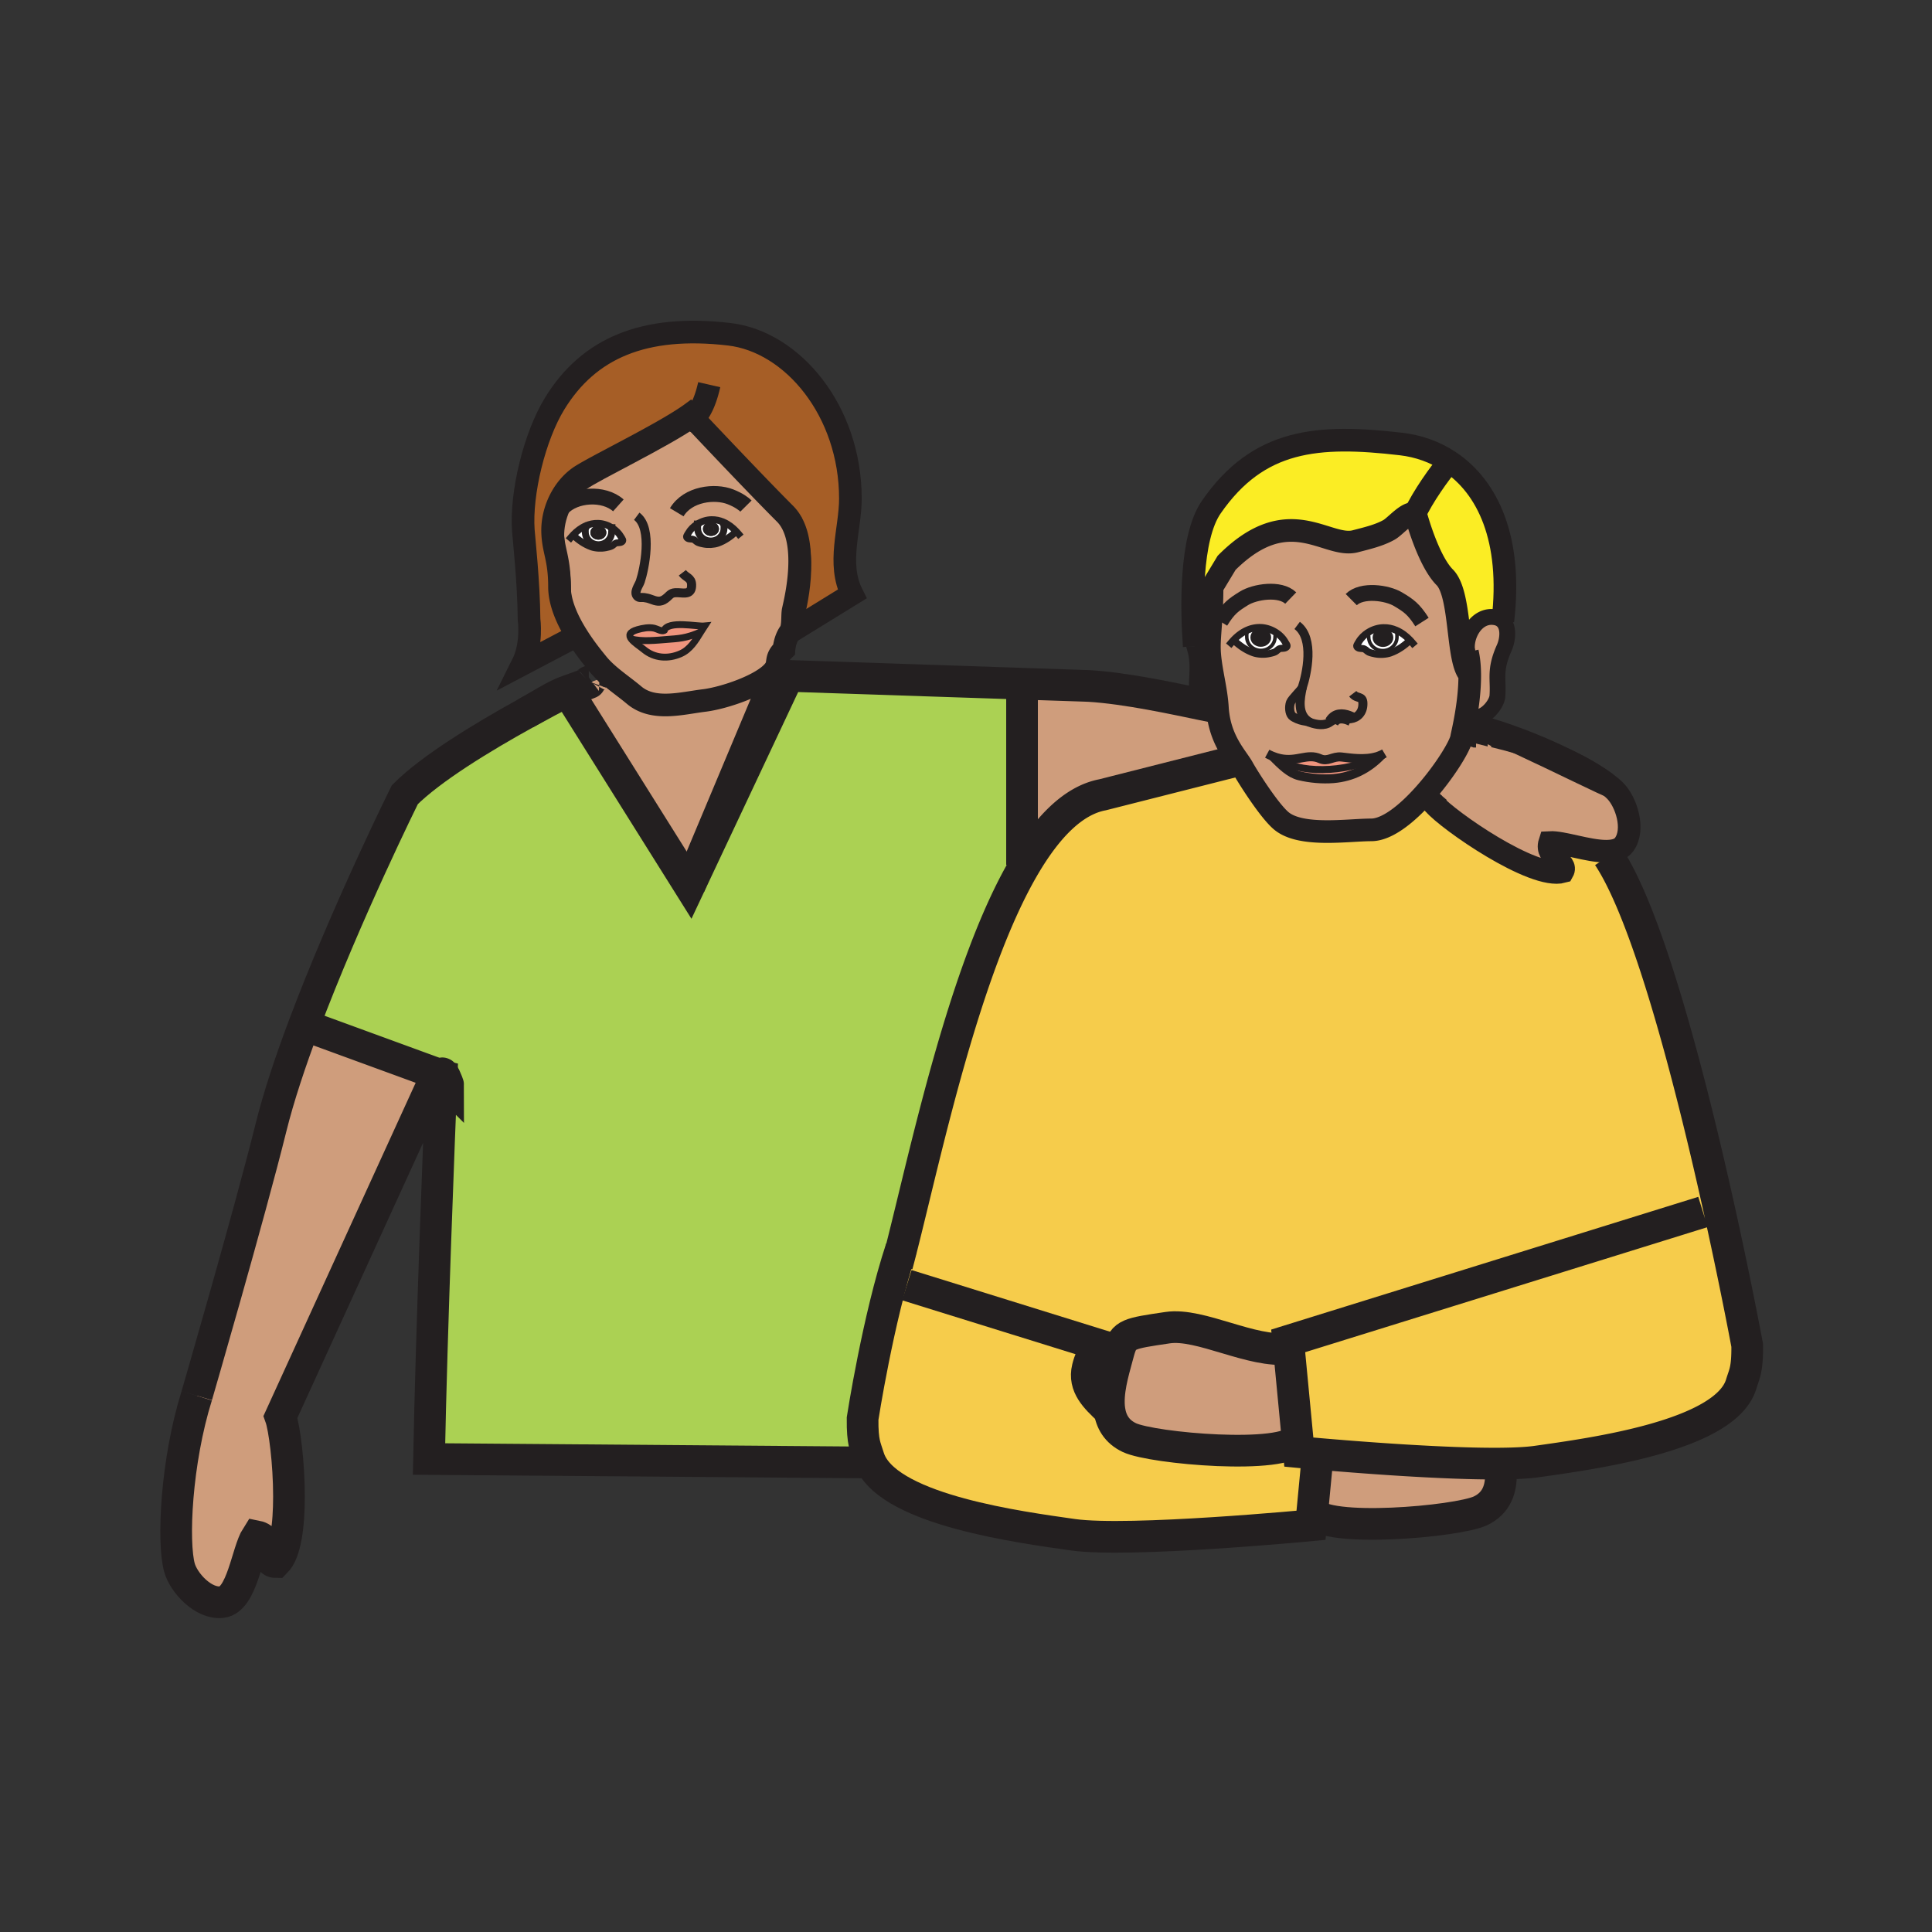 <?xml version="1.0"?><svg xmlns="http://www.w3.org/2000/svg" width="853.64" height="853.644" viewBox="0 0 853.64 853.644" overflow="visible"><rect x="0" y="0" width="853.64" height="853.644" fill="#333333" stroke="none"/><path d="M488.86 595.25c-3.63.03-6.62 2.39-8.28 9.18-1.97 8.03 3.68 13.28 9.28 18.54l.319-.05c.73 5.13 3.181 9.61 8.83 12.28 10.19 4.81 68.99 9.91 74.3.479l-3.8-39.81c-16.43 2.07-39.109-11.42-53.62-9.25-17.409 2.57-19.33 2.85-21.43 9.97-1.959-.829-3.859-1.349-5.599-1.339zm-90.57-43.63c10.91-42.93 27.89-123.94 54.26-168.87 10.101-17.2 21.57-29.11 34.61-31.58L546 336.25l.77-.57c.931 1.33 1.73 2.48 2.29 3.49 2.171 3.95 11.591 18.88 17.011 23.46 8.71 7.37 29.6 4.04 39.79 4.04 7.08 0 15.939-7.24 23.489-15.72l4.301 4.3c6.02 7.09 43.869 33.51 56.84 29.9 2.5-4.39-7.891-6.26-5.771-12.9 5.63-.31 16.88 3.86 24.95 3.86l.94 2.25c29.69 44.74 61.38 216.08 61.38 216.08.12 10.859-1.28 12.56-2.66 17.14-6.96 22.91-66 30.729-90.311 34.189-4.039.57-9.52.841-15.88.9h-.02c-25.16.24-64-2.85-80.9-4.32l-.3 3.761-2.09 21.92-.57 5.92s-80.24 7.67-105.14 4.17c-23.5-3.34-79.43-10.76-89.44-31.93-.35-.74-.65-1.49-.88-2.261-1.38-4.58-2.78-6.279-2.67-17.14 0 0 6.81-44.18 17.07-75.19l.091.021z" fill="#f6cc4b"></path><path d="M652.18 323.29c-.12-.04-.29-.08-.399-.1-.011-.01-.03-.01-.04-.01.01.01.02.01.04.01.05.02.12.04.22.06.05.01.09.02.12.03.019 0 .039.01.059.01zm-18.53 31.96l-4.301-4.3c8.851-9.89 15.95-21.47 16.471-25.16.06-.45.649-2.91 1.34-6.51 2.92.69 5.84 1.48 8.76 2.33 3.561 1.41 8.73 3.72 14.49 6.38 17.85 8.27 41.439 19.98 40.63 19.12 1.04.81 1.91 1.57 2.62 2.29 4.899 4.93 8.84 17.11 3.96 23.74-1.47 2.04-4.021 2.84-7.12 2.95-.27.01-.55.02-.83.02-8.07 0-19.32-4.17-24.95-3.86-2.12 6.64 8.271 8.51 5.771 12.9-12.971 3.61-50.821-22.81-56.841-29.9z" fill="#cf9d7c" class="aac-skin-fill"></path><path d="M711.04 347.11c.81.86-22.78-10.85-40.63-19.12 9.54 2.75 17.34 5.75 23.83 8.87 6.49 3.33 11.92 6.6 15.689 9.4.37.27.721.54 1.051.8.02.02.04.03.06.05z" fill="#cf9d7c" class="aac-skin-fill"></path><path d="M709.93 346.26c-3.77-2.8-9.199-6.07-15.689-9.4 6.369 3.06 11.469 6.23 15.689 9.4zM694.24 336.86c-6.49-3.12-14.29-6.12-23.83-8.87-5.76-2.66-10.93-4.97-14.49-6.38 13.93 4.06 27.58 9.75 38.32 15.25zM664.02 274.39c2.931 2.9 2.07 8.65.61 11.88-4.49 10.01-2.439 13.7-3.01 21.33-.33 4.26-7.87 13.2-13.71 7.46.82-5.02 1.54-11.18 1.479-17.12-.029-3.42-.33-6.76-1.02-9.77a.357.357 0 0 1-.021-.1c-1.38-6.55 3.771-16.83 12.301-15.34 1.461.25 2.561.84 3.371 1.66z" fill="#cf9d7c" class="aac-skin-fill"></path><path d="M648.37 288.17c.689 3.01.99 6.35 1.02 9.77-5.899-5.89-3.54-35.34-11.029-42.84-7.49-7.5-12.851-27.84-12.851-27.84a2.223 2.223 0 0 0-.35-.18c3.1-7.02 11.14-18.51 15.29-23.12l.02-.03c16.79 11.16 27.83 34.13 23.55 70.46-.81-.82-1.909-1.41-3.369-1.66-8.53-1.49-13.681 8.79-12.301 15.34 0 .03.01.07.02.1z" fill="#fbed24"></path><path d="M663.18 650.87c.17 6.89-1.84 13.27-9.05 16.68-10.21 4.811-69.01 9.91-74.3.48l2.09-21.92.3-3.761c16.9 1.471 55.74 4.561 80.9 4.32h.02l.04 4.201zM652.18 323.29c-.02 0-.04-.01-.06-.01-.03-.01-.07-.02-.12-.03-.1-.02-.17-.04-.22-.06.11.02.28.06.4.1zM651.74 323.18c.01 0 .029 0 .04.01-.02 0-.03 0-.04-.01zM623.07 282.89c-1.79-1.88-3.86-3.45-6.17-4.43-1.75-.76-3.631-1.17-5.631-1.12-2.319.05-4.67.8-6.68 2.05 0 .01-.01.01-.01.01-1.78 1.1-3.29 2.59-4.28 4.33-.59 1.07-1.399 1.8-.34 2.44.88.56 1.96.16 2.91.61.649.3 1.229 1.03 1.91 1.35.819.37 1.899.59 2.79.78 2.06.42 4.79.29 6.79-.41 3.27-1.17 6.109-3.2 8.569-5.48l.142-.13zm-34.09 35.34c1.899-.95 3.529-.78 6.64-.64.37.02.75.01 1.13-.04-2.44-1.13-5.74-1.84-7.77.68zm-10.08 1c-6.131-3.21-4.42-10.96-3.521-15.38-.01.02-.01.04-.02.06-.25.78-4.66 5.05-5.16 6.45-.69 1.95-.45 4.77.649 5.91.92.94 3.62 1.96 4.771 2.14 1.201.18 1.911.31 3.281.82zm-16.73 14.86c4.16 4.16 7.7 7.67 11.87 8.67 4.81 1.16 10.29 1.66 15.18 1.24 8.09-.7 15.33-4.14 21.351-10.54-.63.31-1.29.56-1.96.77-.011 0-.011.01-.021.01-5.62 1.78-12.12.63-15.899.23-3.91-.42-5.931 2.31-9.48.72-5.56-2.48-10.1 1.56-17.53 0a19.193 19.193 0 0 1-3.511-1.1zm-23.91-17.96c-.17-1.1-.29-2.26-.359-3.46-.391-6.63-2.091-13.28-2.98-19.76-.34-2.4-.56-4.78-.56-7.13 0-6.04 1.18-13.13 1.18-26.44l6.44-10.67c27.569-27.57 44.159-6.15 56.89-9.52 4.91-1.29 10.36-2.51 14.87-5.04 2.89-1.63 8.25-8.29 11.42-7.03.12.05.24.11.35.18 0 0 5.36 20.34 12.851 27.84 7.489 7.5 5.13 36.95 11.029 42.84.061 5.94-.659 12.1-1.479 17.12-.25 1.53-.5 2.95-.75 4.22-.69 3.6-1.28 6.06-1.34 6.51-.521 3.69-7.62 15.27-16.471 25.16-7.55 8.48-16.409 15.72-23.489 15.72-10.19 0-31.08 3.33-39.79-4.04-5.42-4.58-14.84-19.51-17.011-23.46-.56-1.01-1.359-2.16-2.29-3.49-2.971-4.25-7.191-10.34-8.511-19.55zm6.79-33.31l.141.13c2.46 2.28 5.29 4.31 8.579 5.47 1.98.71 4.721.84 6.79.41.881-.18 1.971-.4 2.78-.78.68-.31 1.271-1.05 1.9-1.35.96-.44 2.029-.05 2.92-.6 1.05-.65.26-1.38-.34-2.44-.98-1.74-2.5-3.24-4.28-4.34-2.021-1.25-4.37-2.01-6.68-2.06-2-.04-3.891.37-5.63 1.11-2.32.99-4.4 2.57-6.18 4.45z" fill="#cf9d7c" class="aac-skin-fill"></path><path d="M640.47 203.93l-.02.03c-4.15 4.61-12.19 16.1-15.29 23.12-3.17-1.26-8.53 5.4-11.42 7.03-4.51 2.53-9.96 3.75-14.87 5.04-12.73 3.37-29.32-18.05-56.89 9.52l-6.44 10.67c0 13.31-1.18 20.4-1.18 26.44 0 2.35.22 4.73.56 7.13-5.189-5.2-7.14-7.25-7.25-7.36-.01-.01-.01-.01-.01-.02-1.17-16.21-1.96-47.76 7.55-61.49 20.84-30.09 46.93-32.16 83.87-27.85 7.62.89 14.93 3.44 21.39 7.74z" fill="#fbed24"></path><path d="M623.07 282.89l-.141.13c-2.46 2.28-5.3 4.31-8.569 5.48-2 .7-4.73.83-6.79.41-.891-.19-1.971-.41-2.79-.78-.681-.32-1.261-1.05-1.91-1.35-.95-.45-2.03-.05-2.91-.61-1.06-.64-.25-1.37.34-2.44.99-1.74 2.5-3.23 4.28-4.33 0 0 .01 0 .01-.01l.3.52c-.38.76-.13.68-.13 1.6 0 3.29 2.78 5.95 6.23 5.95s6.25-2.66 6.25-5.95c0-1.24.109-1.56-.561-2.51l.221-.54c2.31.98 4.38 2.55 6.17 4.43z" fill="#fff"></path><path d="M616.68 279c.67.95.561 1.27.561 2.51 0 3.29-2.8 5.95-6.25 5.95s-6.23-2.66-6.23-5.95c0-.92-.25-.84.13-1.6l-.3-.52c2.01-1.25 4.36-2 6.68-2.05 2-.05 3.881.36 5.631 1.12l-.222.54zm-5.62 6.07c2.091 0 3.79-1.5 3.79-3.34 0-1.85-1.699-3.35-3.79-3.35-2.109 0-3.81 1.5-3.81 3.35 0 1.84 1.7 3.34 3.81 3.34z" fill="#fff"></path><path d="M614.85 281.73c0 1.84-1.699 3.34-3.79 3.34-2.109 0-3.81-1.5-3.81-3.34 0-1.85 1.7-3.35 3.81-3.35 2.09 0 3.79 1.5 3.79 3.35zm-2.43 0c0-.82-.61-1.48-1.36-1.48-.76 0-1.359.66-1.359 1.48s.6 1.49 1.359 1.49c.75 0 1.36-.67 1.36-1.49z" fill="#231f20"></path><path d="M611.06 280.25c.75 0 1.36.66 1.36 1.48s-.61 1.49-1.36 1.49c-.76 0-1.359-.67-1.359-1.49s.599-1.48 1.359-1.48z" fill="#231f20"></path><path d="M608.61 334.23c.67-.21 1.33-.46 1.96-.77-6.021 6.4-13.261 9.84-21.351 10.54-4.89.42-10.37-.08-15.18-1.24-4.17-1-7.71-4.51-11.87-8.67 1.24.52 2.41.87 3.51 1.1 6.521 6.52 29.19 6.77 42.91-.95.011 0 .011-.01.021-.01z" fill="#ef947d"></path><path d="M592.69 334.47c3.779.4 10.279 1.55 15.899-.23-13.72 7.72-36.39 7.47-42.91.95 7.431 1.56 11.971-2.48 17.53 0 3.551 1.59 5.571-1.14 9.481-.72z" fill="#ef947d"></path><path d="M578.9 319.23c-1.37-.51-2.08-.64-3.28-.82-1.15-.18-3.851-1.2-4.771-2.14-1.1-1.14-1.34-3.96-.649-5.91.5-1.4 4.91-5.67 5.16-6.45.01-.02.01-.04.02-.06-.9 4.42-2.61 12.17 3.52 15.38zM494.46 596.59c2.1-7.12 4.021-7.399 21.43-9.97 14.511-2.17 37.19 11.32 53.62 9.25l3.8 39.81c-5.31 9.431-64.109 4.33-74.3-.479-5.649-2.67-8.1-7.15-8.83-12.28-1.08-7.62 1.67-16.689 3.46-23.35.3-1.111.56-2.101.82-2.981z" fill="#cf9d7c" class="aac-skin-fill"></path><path d="M567.82 283.66c.6 1.06 1.39 1.79.34 2.44-.891.55-1.96.16-2.92.6-.63.3-1.221 1.04-1.9 1.35-.81.38-1.899.6-2.78.78-2.069.43-4.81.3-6.79-.41-3.289-1.16-6.119-3.19-8.579-5.47l-.141-.13c1.78-1.88 3.86-3.46 6.181-4.45 1.739-.74 3.63-1.15 5.63-1.11 2.31.05 4.659.81 6.68 2.06 1.779 1.1 3.299 2.6 4.279 4.34zm-6.95-2c0-1.85-1.69-3.35-3.8-3.35-2.101 0-3.801 1.5-3.801 3.35 0 1.84 1.7 3.34 3.801 3.34 2.11 0 3.8-1.5 3.8-3.34z" fill="#fff"></path><path d="M557.07 278.31c2.109 0 3.8 1.5 3.8 3.35 0 1.84-1.69 3.34-3.8 3.34-2.101 0-3.801-1.5-3.801-3.34.001-1.85 1.701-3.35 3.801-3.35zm1.36 3.35c0-.82-.609-1.49-1.359-1.49-.761 0-1.37.67-1.37 1.49s.609 1.48 1.37 1.48c.749 0 1.359-.66 1.359-1.48z" fill="#231f20"></path><path d="M557.07 280.17c.75 0 1.359.67 1.359 1.49s-.609 1.48-1.359 1.48c-.761 0-1.37-.66-1.37-1.48s.61-1.49 1.37-1.49z" fill="#231f20"></path><path d="M546.77 335.68l-.77.57-58.84 14.92c-13.04 2.47-24.51 14.38-34.61 31.58l-.97-.57v-79.09l.03-.99 29.56.99c16.6 1 38.21 5.76 50.05 8.21 1.601 2.42 4.05 4.61 7.04 4.83 1.32 9.21 5.54 15.3 8.51 19.55z" fill="#cf9d7c" class="aac-skin-fill"></path><path d="M531.22 311.3c-1.14-1.69-1.88-3.48-2.1-4.79-1.061-6.09 1.36-12.33-1.45-20.96.11.11 2.061 2.16 7.25 7.36.89 6.48 2.59 13.13 2.98 19.76.069 1.2.189 2.36.359 3.46-2.989-.22-5.439-2.41-7.039-4.83z" fill="#cf9d7c" class="aac-skin-fill"></path><path d="M451.58 382.18l.97.57c-26.37 44.93-43.35 125.94-54.26 168.87l-.09-.021c-10.26 31.011-17.07 75.19-17.07 75.19-.11 10.86 1.29 12.56 2.67 17.14.23.771.53 1.521.88 2.261l-195.12-1.54c1.1-57.5 4.52-143.801 5.52-168.301l2.91 2.891.01.01c0-.01-.01-.03-.02-.05 0-.021-.01-.04-.03-.07-.02-.07-.05-.16-.1-.28-.01-.02-.01-.04-.02-.069-.03-.08-.07-.17-.1-.271-.08-.189-.16-.399-.24-.63l-.15-.36c-.21-.5-.44-1.06-.68-1.579l-.21-.421c-.63-1.239-1.24-1.97-1.32-.399.15-3.53.23-5.47.23-5.47l-2.19 4.8c-3.45-1.26-10.95-4-19.47-7.12l-2.04-.74-1.38-.51c-.68-.25-1.38-.5-2.08-.76l-1.4-.511-1.4-.51-2.1-.77-1.4-.511-1.39-.51c-.23-.08-.46-.17-.69-.25l-1.38-.51c-1.61-.59-3.18-1.16-4.72-1.72l-1.31-.48c-.86-.319-1.7-.63-2.53-.93l-1.23-.45c-8.27-3.02-14.3-5.229-14.3-5.229h-.01c18.6-49.5 44.52-101.8 44.52-101.8 11.56-11.55 33.83-25.15 53.2-35.86 6.75-3.73 13.15-7.11 18.63-9.94l53.95 86.04L348 299.25l.02-.63 103.59 3.48-.03.99v79.09z" fill="#abd153"></path><path d="M307.79 186.34c-.48-.51-.91-.97-1.28-1.36-.35-.37-.65-.69-.9-.95-.54-.57-.83-.88-.83-.88l-.11.08c-13.01 9.12-43.44 23.64-49.03 27.74-3.83 2.81-6.88 6.8-8.86 11.28-1.78 4.01-2.71 8.4-2.61 12.69.21 8.5 3.04 11.56 3.04 24.36 0 6.44 2.91 13.31 6.32 19.2.46.8.93 1.57 1.41 2.33l-24.07 12.66c4.44-8.87 2.89-19.83 2.89-19.83-.17-16.86-2.23-35.26-2.52-39.24-1.18-16.53 4.95-41.64 13.86-56.14 15.01-24.45 39.45-34.98 77.11-30.59 27.97 3.26 53.53 33.86 53.53 72.63 0 13.59-6.03 28.61.76 42.15l-27.54 16.96c1.55-2.14 2.67-4.5 3.04-7.18.25-1.75 7.97-29.59-2.65-42.07-.01-.01-.02-.02-.02-.03-.71-1.15-1.54-2.22-2.49-3.17-11.42-11.41-31.48-32.62-39.05-40.64z" fill="#a65e26" class="aac-hair-fill"></path><path d="M349.35 230.18c10.62 12.48 2.9 40.32 2.65 42.07-.37 2.68-1.49 5.04-3.04 7.18 1.55-2.14 1.06-6.72 1.43-9.4.24-1.66 7.13-26.57-1.04-39.85z" fill="#cf9d7c" class="aac-skin-fill"></path><path d="M325.33 234.8c-1.65-1.76-3.59-3.23-5.74-4.15-1.63-.7-3.39-1.08-5.26-1.04-2.16.05-4.33.75-6.2 1.91h-.01c0 .01-.01.01-.01.01-1.66 1.02-3.07 2.41-3.99 4.04-.56.98-1.29 1.67-.32 2.27.83.52 1.82.15 2.72.56.59.28 1.14.97 1.77 1.26.76.35 1.77.56 2.59.72 1.94.4 4.48.28 6.33-.37 3.05-1.09 5.7-2.98 8-5.1l.12-.11zm-76.94-10.33c1.98-4.48 5.03-8.47 8.86-11.28 5.59-4.1 36.02-18.62 49.03-27.74.19.41.5.68.94.8 4.71 5 28.41 30.14 41.23 42.95.3.3.6.62.88.95 0 .01.01.02.02.03 8.17 13.28 1.28 38.19 1.04 39.85-.37 2.68.12 7.26-1.43 9.4-2.33 3.23-2.57 7.6-2.57 7.6-4.39 4.22-1.7 5.8-4.38 9.21l-.01.01c-5.13 6.53-22.22 12.2-30.89 13.26-9.93 1.21-22.42 4.83-30.96-2.39-3.45-2.91-7.46-5.68-11.04-8.77-1.27-1.1-2.49-2.23-3.61-3.43a30.7 30.7 0 0 1-1.68-1.94c-1.32-1.66-5.2-6.25-8.88-12.15l.2-.11c-3.41-5.89-6.32-12.76-6.32-19.2 0-12.8-2.83-15.86-3.04-24.36-.1-4.29.83-8.68 2.61-12.69zm4.8 11.95l.12.12c2.29 2.11 4.93 4 7.99 5.1 1.85.65 4.39.77 6.33.37.81-.17 1.83-.37 2.59-.72.64-.29 1.18-.98 1.77-1.26.89-.41 1.9-.04 2.72-.56.98-.6.24-1.29-.32-2.27-.92-1.62-2.32-3.01-3.98-4.04 0 0-.01 0-.01-.01h-.01c-1.88-1.16-4.05-1.86-6.21-1.91-1.87-.04-3.63.34-5.26 1.04-2.15.92-4.07 2.38-5.73 4.14zm58.12 40.17c-3.39.34-16.12-2.58-17.94 2.02-1.14.47-3-.75-4.26-1.03-2.38-.56-5.15-.03-7.46.63-3.72 1.08-3.9 2.56-2.73 4.1 1.22 1.6 3.89 3.28 5.6 4.69 4.62 3.82 10.63 4.31 16.25 1.82 4.14-1.82 6.58-5.83 8.91-9.64.54-.88 1.08-1.76 1.63-2.59z" fill="#cf9d7c" class="aac-skin-fill"></path><path fill="#a8d7f4" d="M348.02 298.62l-.02.63-43.36 92.13 38.97-92.91z"></path><path d="M343.41 296.12l.2 2.35-38.97 92.91-53.95-86.04c8.22-2.9 10.26-3.73 10.37-3.93.01-.01 0-.01 0-.01l8.05-3.05c3.58 3.09 7.59 5.86 11.04 8.77 8.54 7.22 21.03 3.6 30.96 2.39 8.67-1.06 25.76-6.73 30.89-13.26l.01-.01 1.4-.12z" fill="#cf9d7c" class="aac-skin-fill"></path><path d="M325.33 234.8l-.12.11c-2.3 2.12-4.95 4.01-8 5.1-1.85.65-4.39.77-6.33.37-.82-.16-1.83-.37-2.59-.72-.63-.29-1.18-.98-1.77-1.26-.9-.41-1.89-.04-2.72-.56-.97-.6-.24-1.29.32-2.27.92-1.63 2.33-3.02 3.99-4.04 0 0 .01 0 .01-.01h.01c1.87-1.16 4.04-1.86 6.2-1.91 1.87-.04 3.63.34 5.26 1.04 2.15.92 4.09 2.39 5.74 4.15zm-7.66-1.1c0-1.72-1.58-3.11-3.54-3.11-1.95 0-3.54 1.39-3.54 3.11s1.59 3.11 3.54 3.11c1.96 0 3.54-1.39 3.54-3.11z" fill="#fff"></path><path d="M314.13 230.59c1.96 0 3.54 1.39 3.54 3.11s-1.58 3.11-3.54 3.11c-1.95 0-3.54-1.39-3.54-3.11s1.59-3.11 3.54-3.11zm1.28 3.11c0-.76-.57-1.38-1.28-1.38-.7 0-1.26.62-1.26 1.38 0 .76.56 1.39 1.26 1.39.71 0 1.28-.63 1.28-1.39z" fill="#231f20"></path><path d="M314.13 232.32c.71 0 1.28.62 1.28 1.38 0 .76-.57 1.39-1.28 1.39-.7 0-1.26-.63-1.26-1.39 0-.76.56-1.38 1.26-1.38z" fill="#231f20"></path><path d="M293.37 278.61c1.82-4.6 14.55-1.68 17.94-2.02-.55.83-1.09 1.71-1.63 2.59-6.5 2.94-10.26 2.97-14.86 3.34-4.57.36-11.34 1.12-15.89-.22l-.01.01c-1.17-1.54-.99-3.02 2.73-4.1 2.31-.66 5.08-1.19 7.46-.63 1.26.28 3.12 1.5 4.26 1.03z" fill="#ef947d"></path><path d="M309.68 279.18c-2.33 3.81-4.77 7.82-8.91 9.64-5.62 2.49-11.63 2-16.25-1.82-1.71-1.41-4.38-3.09-5.6-4.69l.01-.01c4.55 1.34 11.32.58 15.89.22 4.6-.37 8.36-.4 14.86-3.34z" fill="#ef947d"></path><path d="M274.39 237.2c.56.98 1.3 1.67.32 2.27-.82.52-1.83.15-2.72.56-.59.28-1.13.97-1.77 1.26-.76.35-1.78.55-2.59.72-1.94.4-4.48.28-6.33-.37-3.06-1.1-5.7-2.99-7.99-5.1l-.12-.12c1.66-1.76 3.58-3.22 5.73-4.14 1.63-.7 3.39-1.08 5.26-1.04 2.16.05 4.33.75 6.21 1.91h.01c0 .01.01.01.01.01 1.66 1.03 3.06 2.42 3.98 4.04zm-6.48-1.87c0-1.72-1.58-3.12-3.54-3.12-1.95 0-3.53 1.4-3.53 3.12 0 1.72 1.58 3.11 3.53 3.11 1.96 0 3.54-1.39 3.54-3.11z" fill="#fff"></path><path d="M264.37 232.21c1.96 0 3.54 1.4 3.54 3.12 0 1.72-1.58 3.11-3.54 3.11-1.95 0-3.53-1.39-3.53-3.11s1.58-3.12 3.53-3.12zm1.28 3.12c0-.76-.57-1.38-1.28-1.38-.7 0-1.26.62-1.26 1.38 0 .77.56 1.39 1.26 1.39.71 0 1.28-.62 1.28-1.39z" fill="#231f20"></path><path d="M264.37 233.95c.71 0 1.28.62 1.28 1.38 0 .77-.57 1.39-1.28 1.39-.7 0-1.26-.62-1.26-1.39 0-.76.56-1.38 1.26-1.38z" fill="#231f20"></path><path d="M250.69 305.34l10.37-3.93c-.11.2-2.15 1.03-10.37 3.93zM250.69 305.34c-5.48 2.83-11.88 6.21-18.63 9.94 6.75-3.73 12.81-7.89 18.63-9.94z" fill="#cf9d7c" class="aac-skin-fill"></path><path d="M198 479.25l-.01-.01c0-.01-.01-.021-.01-.04.01.02.02.04.02.05z" fill="#a8d7f4"></path><path d="M197.98 479.2c0 .02.01.03.01.04l-2.91-2.891c.02-.409.03-.8.05-1.18v-.05c.08-1.57.69-.84 1.32.399l.21.421c.24.52.47 1.079.68 1.579l.15.36c.08.23.16.44.24.63.03.101.06.19.1.271.01.029.01.05.02.069.04.12.08.221.1.28.02.032.03.052.03.072z" fill="#a8d7f4"></path><path d="M197.85 478.85c.05.12.08.21.1.28-.02-.06-.06-.16-.1-.28zM197.73 478.51c.03.101.07.19.1.271a1.743 1.743 0 0 1-.1-.271zM197.34 477.52l.15.36-.15-.36zM196.45 475.52l.21.421-.21-.421z" fill="#a8d7f4"></path><path d="M195.04 475.14c.04.011.07.021.09.03-.02.38-.03.771-.05 1.18l-1.9-1.899.21.08c.15.06.3.109.43.16l.23.079c.05.021.09.04.13.051l.31.12.09.029.32.12c.02 0 .05.01.07.021l.07.029zM193.17 474.45l-69.24 151.56c1.72 4.73 3.75 20.33 3.75 35.17 0 12.61-1.46 24.66-5.84 29.03-5.02 0-1.54-9.99-8.4-11.37-4.34 6.76-6.42 28.04-15.45 29.04-8.14.96-16.81-8.52-18.68-15.17-3.18-11.34-1.47-47.03 7.62-76.03 0 0 23.32-80.21 32.8-118.47 3.36-13.56 8.6-29.27 14.61-45.27h.01s6.03 2.21 14.3 5.229l1.23.45c.83.3 1.67.61 2.53.93.44.16.87.32 1.31.48 1.54.56 3.11 1.13 4.72 1.72.45.17.91.34 1.38.51.23.08.46.17.69.25.46.17.93.34 1.39.51.47.171.93.341 1.4.511.7.25 1.41.51 2.1.77.47.17.94.34 1.4.51.47.171.94.341 1.4.511.7.26 1.4.51 2.08.76.47.17.92.34 1.38.51.69.25 1.37.5 2.04.74 8.52 3.119 16.02 5.859 19.47 7.119z" fill="#cf9d7c" class="aac-skin-fill"></path><path d="M171.66 466.59l2.04.74c-.67-.24-1.35-.49-2.04-.74zM170.28 466.08l1.38.51c-.46-.17-.91-.34-1.38-.51zM166.8 464.81l1.4.511c-.46-.171-.93-.341-1.4-.511zM165.4 464.3l1.4.51c-.46-.17-.93-.34-1.4-.51zM163.3 463.53l2.1.77c-.69-.26-1.4-.52-2.1-.77zM161.9 463.02l1.4.511c-.47-.171-.93-.341-1.4-.511zM160.51 462.51l1.39.51c-.46-.17-.93-.34-1.39-.51zM158.44 461.75l1.38.51c-.47-.17-.93-.34-1.38-.51zM152.41 459.55l1.31.48c-.44-.16-.87-.32-1.31-.48zM148.65 458.17l1.23.45-1.23-.45z" fill="#cf9d7c" class="aac-skin-fill"></path><g fill="none" stroke="#231f20"><path d="M647.16 319.28c2.92.69 5.84 1.48 8.76 2.33 13.93 4.06 27.58 9.75 38.32 15.25 6.49 3.33 11.92 6.6 15.689 9.4" stroke-width="10"></path><path d="M652.18 323.29c-.02 0-.04-.01-.06-.01-.03-.01-.07-.02-.12-.03-.1-.02-.17-.04-.22-.06" stroke-width="14"></path><path stroke-width="10" d="M629.35 350.95l4.3 4.3"></path><path d="M232.06 315.28c6.75-3.73 13.15-7.11 18.63-9.94M195.13 475.12c.15-3.53.23-5.47.23-5.47l-2.19 4.8" stroke-width="14"></path><path d="M652 320.25c.86.2 2.2.68 3.92 1.36 3.561 1.41 8.73 3.72 14.49 6.38 17.85 8.27 41.439 19.98 40.63 19.12" stroke-width="10"></path><path d="M349.33 230.15c-.28-.33-.58-.65-.88-.95-12.82-12.81-36.52-37.95-41.23-42.95-.54-.57-.83-.88-.83-.88l-.11.08c-13.01 9.12-43.44 23.64-49.03 27.74-3.83 2.81-6.88 6.8-8.86 11.28-1.78 4.01-2.71 8.4-2.61 12.69.21 8.5 3.04 11.56 3.04 24.36 0 6.44 2.91 13.31 6.32 19.2M348.96 279.43c1.55-2.14 2.67-4.5 3.04-7.18.25-1.75 7.97-29.59-2.65-42.07" stroke-width="7"></path><path stroke-width="14" d="M304.64 391.38l38.97-92.91M535.68 312.2c-1.25-.24-2.76-.54-4.46-.9-11.84-2.45-33.45-7.21-50.05-8.21l-29.56-.99-103.59-3.48-4.41-.15"></path><path d="M636 357.25l-2.35-2c6.02 7.09 43.869 33.51 56.84 29.9 2.5-4.39-7.891-6.26-5.771-12.9 5.63-.31 16.88 3.86 24.95 3.86.28 0 .561-.01.83-.02 3.1-.11 5.65-.91 7.12-2.95 4.88-6.63.939-18.81-3.96-23.74-.71-.72-1.58-1.48-2.62-2.29-.021-.02-.04-.03-.06-.05-.33-.26-.681-.53-1.051-.8-4.22-3.17-9.319-6.34-15.689-9.4-6.49-3.12-14.29-6.12-23.83-8.87-3.26-.95-6.73-1.86-10.41-2.74-.02 0-2.98-2-3-2-.03-.01-2.95.01-3 0-.16-.04-2.25-.06-2.32-.09 0 .01.011.01.03.01.01 0 .021.01.03.01s.029 0 .04.01c.109.02.279.06.54.13 0-.01-.021-.01-.04-.01-.011 0-.021 0-.04-.01-.01 0-.021 0-.04-.01h-.021" stroke-width="10"></path><path d="M261.06 301.4c.07-.19-1.86.28-.82-.27-.01.01-.02.01-.03.02-.01.01-.03.02-.06.03-.01 0-.01 0-.02.01-.01 0-.02.01-.03.01-.05.02-.1.05-.1.05M86.93 616.68s23.32-80.21 32.8-118.47c3.36-13.56 8.6-29.27 14.61-45.27 18.6-49.5 44.52-101.8 44.52-101.8 11.56-11.55 33.83-25.15 53.2-35.86 6.75-3.73 12.81-7.89 18.63-9.94 8.22-2.9 10.26-3.73 10.37-3.93" stroke-width="14"></path><path d="M193.17 474.45l-69.24 151.56c1.72 4.73 3.75 20.33 3.75 35.17 0 12.61-1.46 24.66-5.84 29.03-5.02 0-1.54-9.99-8.4-11.37-4.34 6.76-6.42 28.04-15.45 29.04-8.14.96-16.81-8.52-18.68-15.17-3.18-11.34-1.47-47.03 7.62-76.03M386.78 646.21l-2.1-.02-195.12-1.54c1.1-57.5 4.52-143.801 5.52-168.301.02-.409.03-.8.05-1.18v-.05c.08-1.57.69-.84 1.32.399l.21.421c.24.52.47 1.079.68 1.579l.15.36c.08.23.16.44.24.63.03.101.07.19.1.271.01.029.01.05.02.069.05.12.08.21.1.28.02.03.03.05.03.07.01.02.02.04.02.05l-.01-.01-2.91-2.891-1.9-1.899" stroke-width="14"></path><path d="M134.35 452.94s6.03 2.21 14.3 5.229l1.23.45c.83.3 1.67.61 2.53.93.44.16.87.32 1.31.48 1.54.56 3.11 1.13 4.72 1.72.45.17.91.34 1.38.51.23.08.46.17.69.25.46.17.93.34 1.39.51.47.171.93.341 1.4.511.7.25 1.41.51 2.1.77.47.17.94.34 1.4.51.47.171.94.341 1.4.511.7.26 1.4.51 2.08.76.47.17.92.34 1.38.51.69.25 1.37.5 2.04.74 8.52 3.12 16.02 5.86 19.48 7.12 0 0-.01 0 1.95.72a.465.465 0 0 0-.09-.03l-.07-.029a.17.17 0 0 0-.07-.021l-.32-.12-.09-.029-.31-.12c-.04-.011-.08-.03-.13-.051l-.23-.079c-.13-.051-.28-.101-.43-.16l-.21-.08M250.69 305.34l53.95 86.04L348 299.25M396.37 559c.62-2.31 1.26-4.77 1.92-7.38 10.91-42.93 27.89-123.94 54.26-168.87 10.101-17.2 21.57-29.11 34.61-31.58L546 336.25M752.44 535.5l-183.26 56.96.33 3.41 3.8 39.81.57 5.92s3.13.301 8.34.75c16.9 1.471 55.74 4.561 80.9 4.32h.02c6.36-.06 11.841-.33 15.88-.9 24.311-3.46 83.351-11.279 90.311-34.189 1.38-4.58 2.78-6.28 2.66-17.14 0 0-31.69-171.34-61.38-216.081" stroke-width="14"></path><path d="M493.64 599.57c-1.79 6.66-4.54 15.729-3.46 23.35.73 5.13 3.181 9.61 8.83 12.28 10.19 4.81 68.99 9.91 74.3.479M573.31 595.07c-1.22.37-2.489.64-3.8.8-16.43 2.07-39.109-11.42-53.62-9.25-17.409 2.57-19.33 2.85-21.43 9.97-.26.88-.52 1.87-.82 2.98" stroke-width="14"></path><path d="M495.27 596.95l-.81-.36c-1.96-.83-3.86-1.35-5.6-1.34-3.63.03-6.62 2.39-8.28 9.18-1.97 8.03 3.68 13.28 9.28 18.54" stroke-width="14"></path><path d="M581.92 646.11l-2.09 21.92-.57 5.92s-80.24 7.67-105.14 4.17c-23.5-3.34-79.43-10.76-89.44-31.93-.35-.74-.65-1.49-.88-2.261-1.38-4.58-2.78-6.279-2.67-17.14 0 0 6.81-44.18 17.07-75.19" stroke-width="14"></path><path stroke-width="14" d="M400.68 567.84l88.18 27.41 2.92.91M663.18 650.87c.17 6.89-1.84 13.27-9.05 16.68-10.21 4.811-69.01 9.91-74.3.48M451.58 303.09v79.09"></path><path d="M570.3 264.24c-4.729-4.57-15.85-2.86-20.689.15-4.54 2.83-6.761 4.33-10.38 10.23M597.04 264.93c4.67-4.63 15.83-3.09 20.71-.15 4.59 2.76 6.81 4.22 10.54 10.07M527.67 285.55c.11.11 2.061 2.16 7.25 7.36" stroke-width="7"></path><path d="M664.02 274.43v-.04c4.28-36.33-6.76-59.3-23.55-70.46-6.46-4.3-13.77-6.85-21.39-7.74-36.94-4.31-63.03-2.24-83.87 27.85-9.51 13.73-8.72 45.28-7.55 61.49" stroke-width="10"></path><path d="M648.35 288.07a28.8 28.8 0 0 0-.88-2.98" stroke-width="7"></path><path d="M649.39 297.94c-5.899-5.89-3.54-35.34-11.029-42.84-7.49-7.5-12.851-27.84-12.851-27.84a2.223 2.223 0 0 0-.35-.18c-3.17-1.26-8.53 5.4-11.42 7.03-4.51 2.53-9.96 3.75-14.87 5.04-12.73 3.37-29.32-18.05-56.89 9.52l-6.44 10.67c0 13.31-1.18 20.4-1.18 26.44 0 2.35.22 4.73.56 7.13.89 6.48 2.59 13.13 2.98 19.76.069 1.2.189 2.36.359 3.46 1.32 9.21 5.54 15.3 8.51 19.55.931 1.33 1.73 2.48 2.29 3.49 2.171 3.95 11.591 18.88 17.011 23.46 8.71 7.37 29.6 4.04 39.79 4.04 7.08 0 15.939-7.24 23.489-15.72 8.851-9.89 15.95-21.47 16.471-25.16.06-.45.649-2.91 1.34-6.51.25-1.27.5-2.69.75-4.22.82-5.02 1.54-11.18 1.48-17.12-.029-3.42-.33-6.76-1.02-9.77" stroke-width="10"></path><path d="M624.44 228.86c.189-.55.43-1.15.72-1.78 3.1-7.02 11.14-18.51 15.29-23.12" stroke-width="10"></path><path d="M608.61 334.23c.67-.21 1.33-.46 1.96-.77.39-.17.77-.37 1.14-.59M559.91 333.02c.78.42 1.53.78 2.26 1.07 1.24.52 2.41.87 3.51 1.1 7.431 1.56 11.971-2.48 17.53 0 3.55 1.59 5.57-1.14 9.48-.72 3.779.4 10.279 1.55 15.899-.23" stroke-width="4"></path><path d="M562.14 334.06l.03.03c4.16 4.16 7.7 7.67 11.87 8.67 4.81 1.16 10.29 1.66 15.18 1.24 8.09-.7 15.33-4.14 21.351-10.54.08-.07.149-.15.22-.22" stroke-width="4"></path><path d="M565.68 335.19c6.521 6.52 29.19 6.77 42.91-.95.01 0 .01-.01.021-.01" stroke-width="3.115"></path><path d="M648.37 288.2v-.03a.357.357 0 0 1-.021-.1c-1.38-6.55 3.771-16.83 12.301-15.34 1.46.25 2.56.84 3.369 1.66 2.931 2.9 2.07 8.65.61 11.88-4.49 10.01-2.439 13.7-3.01 21.33-.33 4.26-7.87 13.2-13.71 7.46M527.66 285.53c0 .01 0 .01.01.02 2.811 8.63.39 14.87 1.45 20.96.22 1.31.96 3.1 2.1 4.79 1.601 2.42 4.05 4.61 7.04 4.83.16.01.33.02.49.02" stroke-width="7"></path><path d="M543.91 284.11a35 35 0 0 1 1.14-1.29c1.78-1.88 3.86-3.46 6.181-4.45 1.739-.74 3.63-1.15 5.63-1.11 2.31.05 4.659.81 6.68 2.06 1.78 1.1 3.3 2.6 4.28 4.34.6 1.06 1.39 1.79.34 2.44-.891.55-1.96.16-2.92.6-.63.3-1.221 1.04-1.9 1.35-.81.38-1.899.6-2.78.78-2.069.43-4.81.3-6.79-.41-3.289-1.16-6.119-3.19-8.579-5.47" stroke-width="3.115" stroke-linecap="square" stroke-miterlimit="10"></path><path d="M563.22 279.83c.391.77.15.69.15 1.6 0 3.29-2.8 5.96-6.24 5.96-3.45 0-6.25-2.67-6.25-5.96 0-1.24-.12-1.56.561-2.51" stroke-width="1.557" stroke-linecap="square" stroke-miterlimit="10"></path><path d="M560.87 281.66c0 1.84-1.69 3.34-3.8 3.34-2.101 0-3.801-1.5-3.801-3.34 0-1.85 1.7-3.35 3.801-3.35 2.11 0 3.8 1.5 3.8 3.35z" stroke-width="1.557"></path><path d="M558.43 281.66c0 .82-.609 1.48-1.359 1.48-.761 0-1.37-.66-1.37-1.48s.609-1.49 1.37-1.49c.749 0 1.359.67 1.359 1.49z" stroke-width="1.557"></path><path d="M624.21 284.18c-.37-.44-.75-.88-1.14-1.29-1.79-1.88-3.86-3.45-6.17-4.43-1.75-.76-3.631-1.17-5.631-1.12-2.319.05-4.67.8-6.68 2.05 0 .01-.01.01-.01.01-1.78 1.1-3.29 2.59-4.28 4.33-.59 1.07-1.399 1.8-.34 2.44.88.56 1.96.16 2.91.61.649.3 1.229 1.03 1.91 1.35.819.37 1.899.59 2.79.78 2.06.42 4.79.29 6.79-.41 3.27-1.17 6.109-3.2 8.569-5.48" stroke-width="3.115" stroke-linecap="square" stroke-miterlimit="10"></path><path d="M604.89 279.91c-.38.76-.13.68-.13 1.6 0 3.29 2.78 5.95 6.23 5.95s6.25-2.66 6.25-5.95c0-1.24.109-1.56-.561-2.51" stroke-width="1.557" stroke-linecap="square" stroke-miterlimit="10"></path><path d="M611.06 285.07c2.091 0 3.79-1.5 3.79-3.34 0-1.85-1.699-3.35-3.79-3.35-2.109 0-3.81 1.5-3.81 3.35 0 1.84 1.7 3.34 3.81 3.34z" stroke-width="1.557"></path><path d="M612.42 281.73c0-.82-.61-1.48-1.36-1.48-.76 0-1.359.66-1.359 1.48s.6 1.49 1.359 1.49c.75 0 1.36-.67 1.36-1.49z" stroke-width="1.557"></path><path d="M573.14 276.33c7.761 5.82 4.2 21.58 2.24 27.52-.01.02-.01.04-.02.06-.25.78-4.66 5.05-5.16 6.45-.69 1.95-.45 4.77.649 5.91.92.94 3.62 1.96 4.771 2.14 1.2.18 1.91.31 3.28.82 2.63.98 6.35 1.57 8.729-.16.48-.35.92-.62 1.351-.84 1.899-.95 3.529-.78 6.64-.64.37.02.75.01 1.13-.04 2.85-.34 5.58-2.54 5.44-6.89-.11-3.39-2.65-1.74-4.48-4.13" stroke-width="4"></path><path d="M575.44 303.54c-.021.1-.04.2-.061.31-.899 4.42-2.61 12.17 3.521 15.38" stroke-width="4"></path><path d="M588.42 319.05c.17-.31.36-.58.561-.82 2.029-2.52 5.329-1.81 7.77-.68.17.08.33.16.49.24" stroke-width="6.229"></path><path d="M299.02 226.33c4.92-8.19 16.87-9.5 23.71-6.82 3.67 1.43 5.91 3.12 6.87 4.09M273.22 223.3c-6.5-5.8-19.2-4.91-24.83 1.17-.31.31-.58.64-.83.98" stroke-width="7"></path><path d="M281.34 228.1c7.14 5.34 3.36 23.42 1.56 28.81-.57 1.72-3.03 4.76-1.3 6.55.84.86 1.91.4 2.96.56 1.09.17 1.74.28 2.99.74 2.42.91 4.18 1.45 6.35-.13 2.36-1.71 2.18-2.92 5.66-2.75 2.93.14 6.16.96 6.02-3.55-.1-3.1-2.43-3.06-4.1-5.24" stroke-width="4"></path><path d="M293.16 279.4c.03-.29.1-.55.21-.79 1.82-4.6 14.55-1.68 17.94-2.02-.55.83-1.09 1.71-1.63 2.59-2.33 3.81-4.77 7.82-8.91 9.64-5.62 2.49-11.63 2-16.25-1.82-1.71-1.41-4.38-3.09-5.6-4.69-1.17-1.54-.99-3.02 2.73-4.1 2.31-.66 5.08-1.19 7.46-.63 1.26.28 3.12 1.5 4.26 1.03.19-.08.36-.21.5-.39" stroke-width="3.037"></path><path d="M278.93 282.3c4.55 1.34 11.32.58 15.89.22 4.6-.37 8.36-.4 14.86-3.34" stroke-width="3.037"></path><path d="M254.94 280.83c-.48-.76-.95-1.53-1.41-2.33-3.41-5.89-6.32-12.76-6.32-19.2 0-12.8-2.83-15.86-3.04-24.36-.1-4.29.83-8.68 2.61-12.69 1.98-4.48 5.03-8.47 8.86-11.28 5.59-4.1 36.02-18.62 49.03-27.74l.11-.08s.29.31.83.88c.25.26.55.58.9.95.37.39.8.85 1.28 1.36 7.57 8.02 27.63 29.23 39.05 40.64.95.95 1.78 2.02 2.49 3.17 0 .01.01.02.02.03 8.17 13.28 1.28 38.19 1.04 39.85-.37 2.68.12 7.26-1.43 9.4-2.33 3.23-2.57 7.6-2.57 7.6-4.39 4.22-1.7 5.8-4.38 9.21l-.01.01c-5.13 6.53-22.22 12.2-30.89 13.26-9.93 1.21-22.42 4.83-30.96-2.39-3.45-2.91-7.46-5.68-11.04-8.77-1.27-1.1-2.49-2.23-3.61-3.43a30.7 30.7 0 0 1-1.68-1.94c-1.32-1.66-5.2-6.25-8.88-12.15z" stroke-width="10"></path><path d="M255.14 280.72l-.2.11-24.07 12.66c4.44-8.87 2.89-19.83 2.89-19.83-.17-16.86-2.23-35.26-2.52-39.24-1.18-16.53 4.95-41.64 13.86-56.14 15.01-24.45 39.45-34.98 77.11-30.59 27.97 3.26 53.53 33.86 53.53 72.63 0 13.59-6.03 28.61.76 42.15l-27.54 16.96-.05.03" stroke-width="10"></path><path d="M252.12 237.62c.34-.41.69-.81 1.06-1.2h.01c1.66-1.76 3.58-3.22 5.73-4.14 1.63-.7 3.39-1.08 5.26-1.04 2.16.05 4.33.75 6.21 1.91h.01c0 .01.01.01.01.01 1.66 1.03 3.06 2.42 3.98 4.04.56.98 1.3 1.67.32 2.27-.82.52-1.83.15-2.72.56-.59.28-1.13.97-1.77 1.26-.76.35-1.78.55-2.59.72-1.94.4-4.48.28-6.33-.37-3.06-1.1-5.7-2.99-7.99-5.1" stroke-width="3.037" stroke-linecap="square" stroke-miterlimit="10"></path><path d="M270.12 233.63c.35.72.12.63.12 1.49 0 3.06-2.6 5.55-5.81 5.55s-5.82-2.49-5.82-5.55c0-1.15-.11-1.45.52-2.33M326.39 235.99c-.34-.41-.69-.81-1.06-1.19-1.65-1.76-3.59-3.23-5.74-4.15-1.63-.7-3.39-1.08-5.26-1.04-2.16.05-4.33.75-6.2 1.91h-.01c0 .01-.01.01-.01.01-1.66 1.02-3.07 2.41-3.99 4.04-.56.98-1.29 1.67-.32 2.27.83.52 1.82.15 2.72.56.59.28 1.14.97 1.77 1.26.76.35 1.77.56 2.59.72 1.94.4 4.48.28 6.33-.37 3.05-1.09 5.7-2.98 8-5.1" stroke-width="3.037" stroke-linecap="square" stroke-miterlimit="10"></path><path d="M308.4 232c-.37.72-.14.64-.14 1.49 0 3.06 2.61 5.55 5.82 5.55s5.81-2.49 5.81-5.55c0-1.15.11-1.45-.51-2.33" stroke-width="3.037" stroke-linecap="square" stroke-miterlimit="10"></path><path d="M307.91 186.34h-.12c-.21 0-.4-.03-.57-.09-.44-.12-.75-.39-.94-.8a.774.774 0 0 1-.07-.16c.1-.1.21-.21.3-.31 3.8-3.91 5.69-9.9 6.86-15.02" stroke-width="10"></path></g><path fill="none" d="M0 3.25h850.394v850.394H0z"></path></svg>